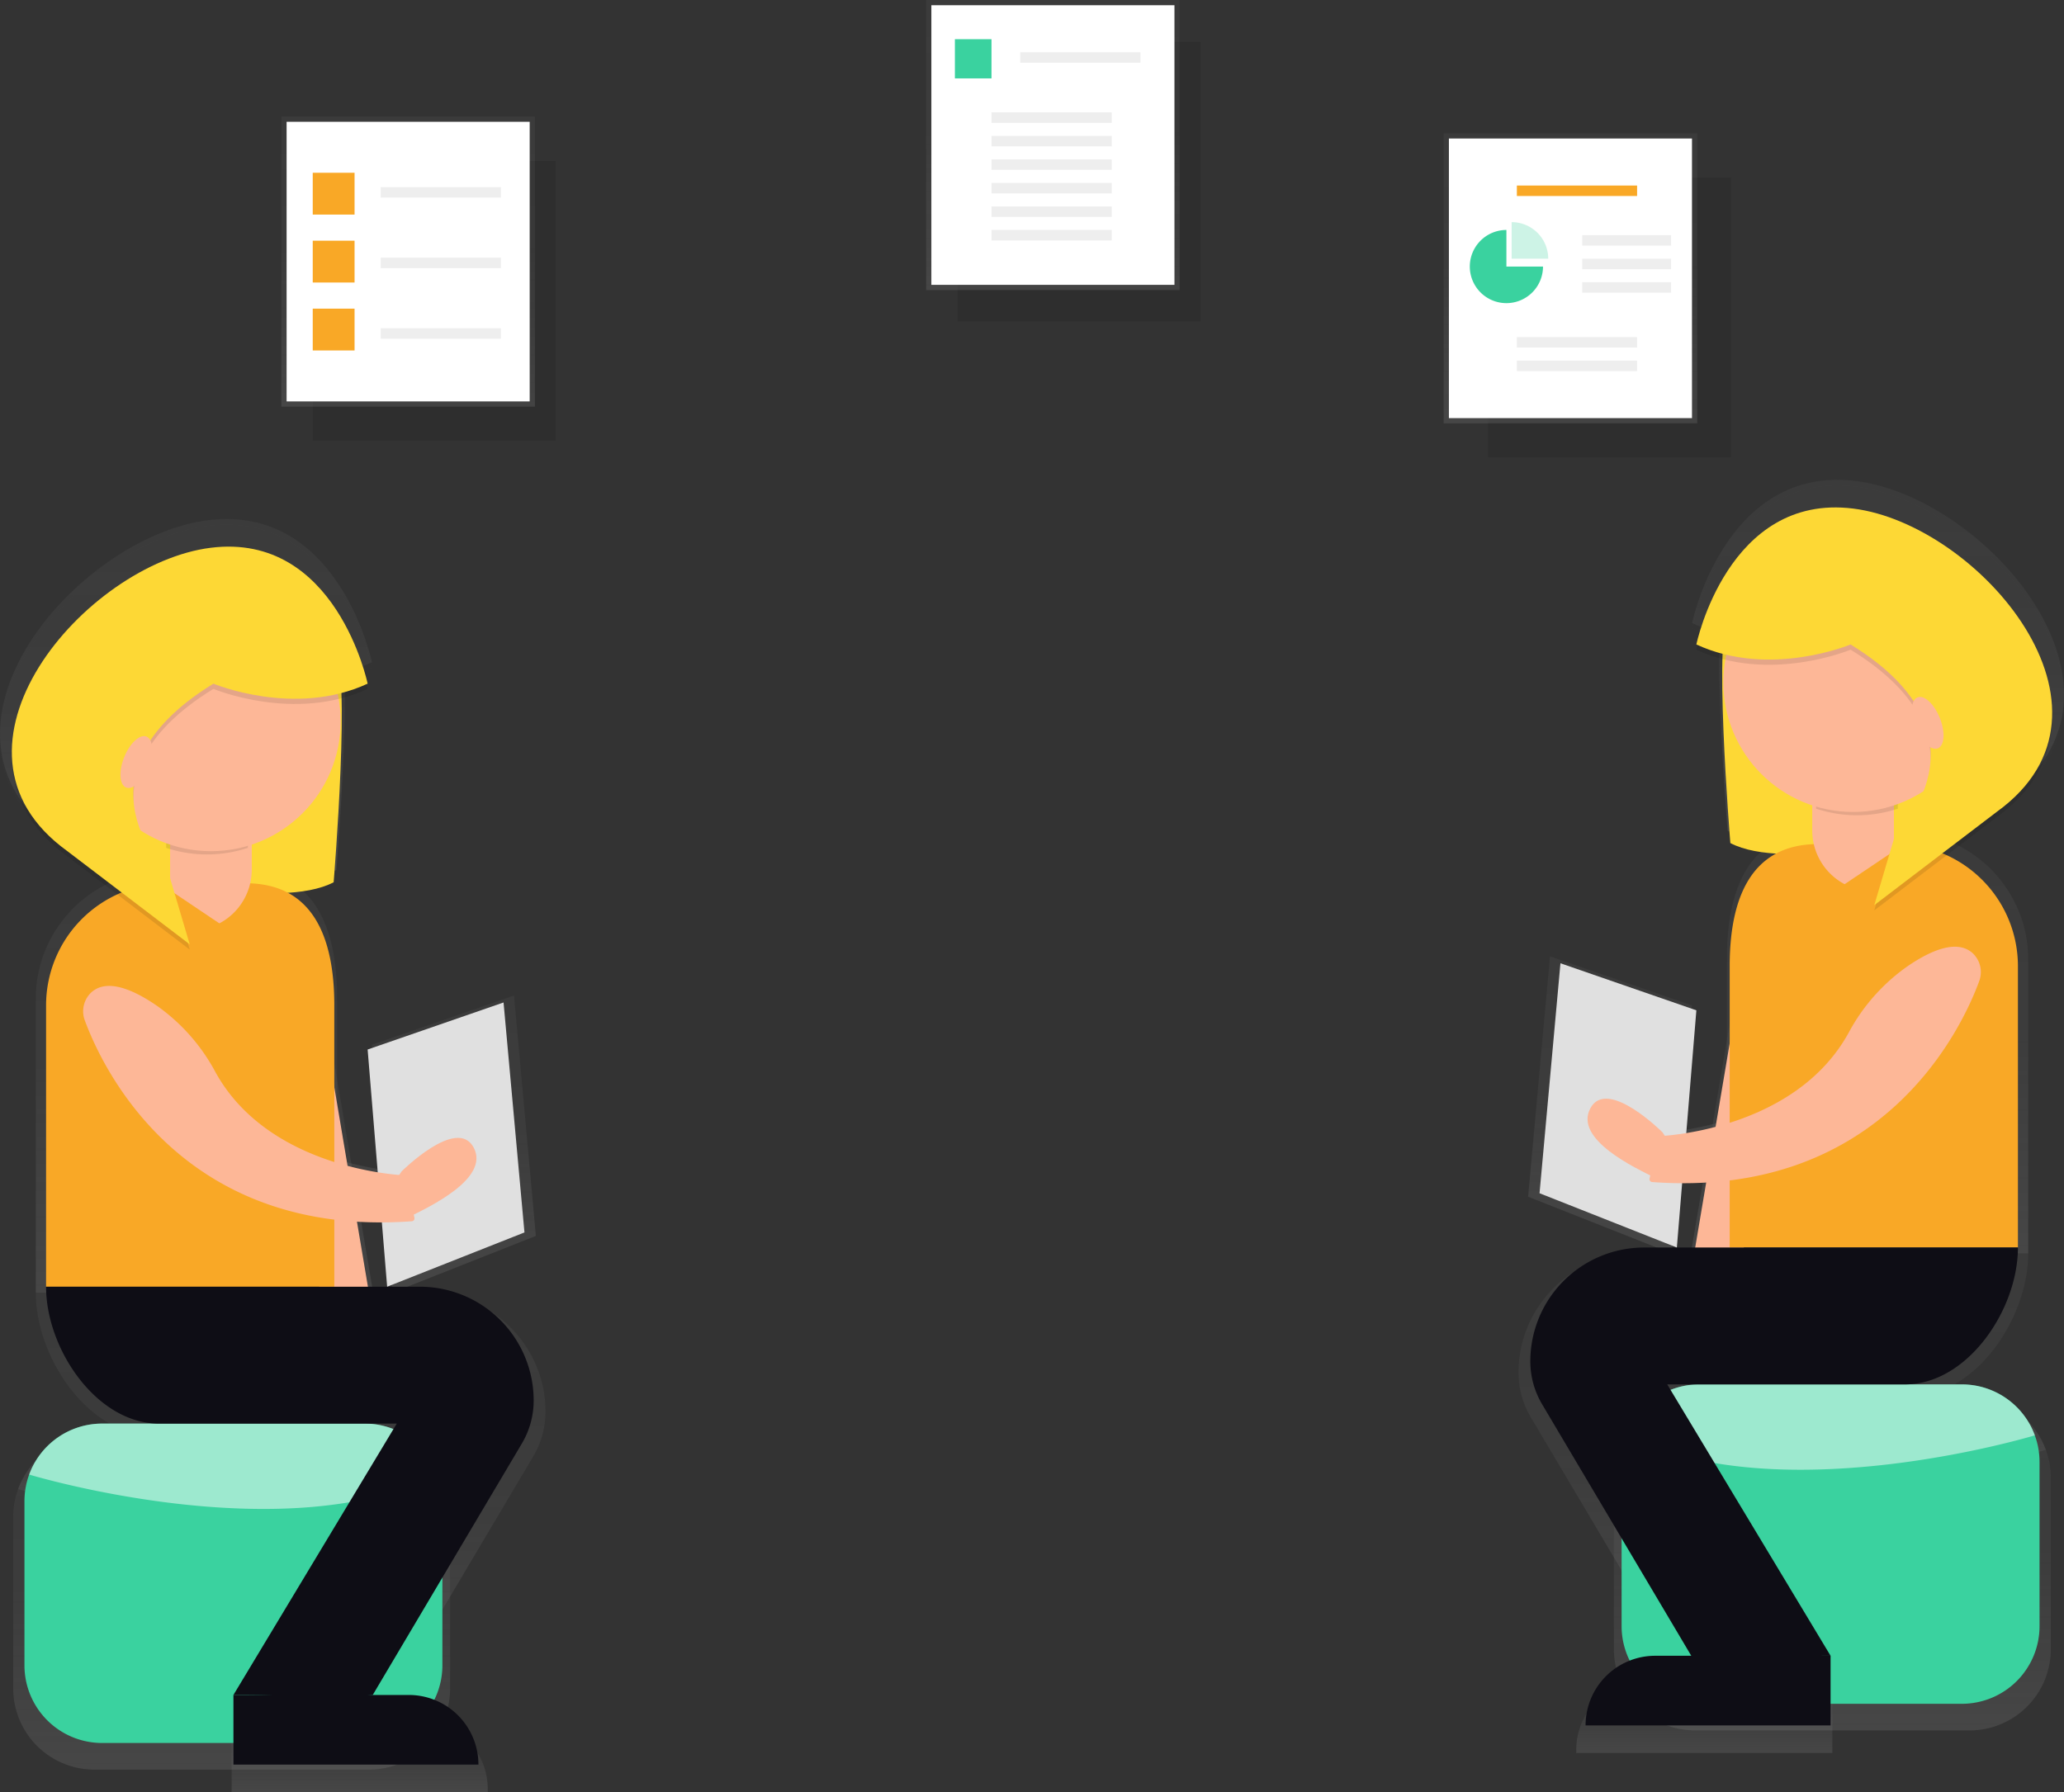 <svg id="a43fef58-93e3-4b2a-95d4-5d6f5b254bac" data-name="Layer 1" xmlns="http://www.w3.org/2000/svg" xmlns:xlink="http://www.w3.org/1999/xlink" width="789.649" height="685.812" viewBox="0 0 789.649 685.812"><rect x="0" y="0" width="789.649" height="685.812" fill="#333333" stroke="none"/><defs><linearGradient id="a58bc77d-d7c6-4666-8a0d-ed00993bb943" x1="402.824" y1="111" x2="402.824" gradientUnits="userSpaceOnUse"><stop offset="0" stop-color="gray" stop-opacity="0.25"/><stop offset="0.535" stop-color="gray" stop-opacity="0.12"/><stop offset="1" stop-color="gray" stop-opacity="0.1"/></linearGradient><linearGradient id="b7096b96-a6e5-40a0-8495-668f721fa865" x1="156.149" y1="155.608" x2="156.149" y2="44.608" xlink:href="#a58bc77d-d7c6-4666-8a0d-ed00993bb943"/><linearGradient id="bd8fcb0c-fc33-4ce6-a14c-6ae057f424a4" x1="600.824" y1="162" x2="600.824" y2="51" xlink:href="#a58bc77d-d7c6-4666-8a0d-ed00993bb943"/><linearGradient id="b817f28f-fb8d-43b3-b5e3-371fe4351c11" x1="284.187" y1="444.367" x2="284.187" y2="347.44" xlink:href="#a58bc77d-d7c6-4666-8a0d-ed00993bb943"/><linearGradient id="f3733011-0533-4b0a-99a5-b2cac69df381" x1="328.38" y1="612.954" x2="328.38" y2="477.106" xlink:href="#a58bc77d-d7c6-4666-8a0d-ed00993bb943"/><linearGradient id="a3522568-3ad6-481f-991f-585577151e97" x1="293.798" y1="784.261" x2="293.798" y2="656.501" xlink:href="#a58bc77d-d7c6-4666-8a0d-ed00993bb943"/><linearGradient id="a9f0b9d3-d092-4ac0-8e54-902a8072ad58" x1="293.798" y1="690.64" x2="293.798" y2="656.501" xlink:href="#a58bc77d-d7c6-4666-8a0d-ed00993bb943"/><linearGradient id="ebdf252d-6d4f-435b-b47b-ef58c7336c9b" x1="276.507" y1="601.746" x2="276.507" y2="440.365" xlink:href="#a58bc77d-d7c6-4666-8a0d-ed00993bb943"/><linearGradient id="a546c8a8-dfb7-4e23-b8ce-f6544446d5f8" x1="316.373" y1="767.183" x2="316.373" y2="601.746" xlink:href="#a58bc77d-d7c6-4666-8a0d-ed00993bb943"/><linearGradient id="b4ed1ae3-c5bf-44e2-8c9e-d6e5af190705" x1="342.789" y1="792.906" x2="342.789" y2="765.049" xlink:href="#a58bc77d-d7c6-4666-8a0d-ed00993bb943"/><linearGradient id="bcb8a234-7b78-4ba6-93d7-ce8b78a4a410" x1="283.232" y1="457.656" x2="283.232" y2="394.256" xlink:href="#a58bc77d-d7c6-4666-8a0d-ed00993bb943"/><linearGradient id="ba302c6a-2722-46f0-8149-65cae9a02800" x1="72.292" y1="361.129" x2="72.292" y2="333.38" xlink:href="#a58bc77d-d7c6-4666-8a0d-ed00993bb943"/><linearGradient id="a9cd1f96-d352-499f-8e59-9ebd9c284d79" x1="283.232" y1="428.838" x2="283.232" y2="397.138" xlink:href="#a58bc77d-d7c6-4666-8a0d-ed00993bb943"/><linearGradient id="a900c852-3439-4d8e-ac72-a8e7321524f8" x1="78.056" y1="318.862" x2="78.056" y2="215.117" xlink:href="#a58bc77d-d7c6-4666-8a0d-ed00993bb943"/><linearGradient id="be92a705-e08c-4765-9715-9cc7233e10c4" x1="276.323" y1="466.892" x2="276.323" y2="307.792" xlink:href="#a58bc77d-d7c6-4666-8a0d-ed00993bb943"/><linearGradient id="ba810955-72e3-4a78-b469-e9cfab8e6a34" x1="276.323" y1="464.801" x2="276.323" y2="305.702" xlink:href="#a58bc77d-d7c6-4666-8a0d-ed00993bb943"/><linearGradient id="a9afce16-eb32-4f3c-8c61-05036a8e6450" x1="253.39" y1="400.684" x2="253.39" y2="379.929" gradientTransform="translate(521.869 10.222) rotate(68.228)" xlink:href="#a58bc77d-d7c6-4666-8a0d-ed00993bb943"/><linearGradient id="b09ab568-d423-461a-a998-8d977d55b81d" x1="173.654" y1="494.652" x2="173.654" y2="380.951" xlink:href="#a58bc77d-d7c6-4666-8a0d-ed00993bb943"/><linearGradient id="ff3bc7dc-83b3-4bdb-81ac-fafcc5246435" x1="298.397" y1="574.455" x2="298.397" y2="479.854" xlink:href="#a58bc77d-d7c6-4666-8a0d-ed00993bb943"/><linearGradient id="f47ed495-81b3-4e2a-b748-5c8af9bf9b88" x1="373.136" y1="573.889" x2="373.136" y2="542.207" xlink:href="#a58bc77d-d7c6-4666-8a0d-ed00993bb943"/><linearGradient id="e15167c7-b911-4efd-b364-9547d628f3d8" x1="300.187" y1="429.367" x2="300.187" y2="332.44" gradientTransform="matrix(-1, 0, 0, 1, 1216, 0)" xlink:href="#a58bc77d-d7c6-4666-8a0d-ed00993bb943"/><linearGradient id="a07136d1-5b48-487d-a6a8-eeabdb4e7fea" x1="344.38" y1="597.954" x2="344.38" y2="462.106" gradientTransform="matrix(-1, 0, 0, 1, 1216, 0)" xlink:href="#a58bc77d-d7c6-4666-8a0d-ed00993bb943"/><linearGradient id="b61113da-2310-4dfa-b2c9-a70829250f50" x1="309.798" y1="769.261" x2="309.798" y2="641.501" gradientTransform="matrix(-1, 0, 0, 1, 1216, 0)" xlink:href="#a58bc77d-d7c6-4666-8a0d-ed00993bb943"/><linearGradient id="b7151272-18f7-4d8c-b708-b6374cef37ae" x1="309.798" y1="675.64" x2="309.798" y2="641.501" gradientTransform="matrix(-1, 0, 0, 1, 1216, 0)" xlink:href="#a58bc77d-d7c6-4666-8a0d-ed00993bb943"/><linearGradient id="f3ab1e42-1d0a-4147-b4d7-415ca273666b" x1="292.507" y1="586.746" x2="292.507" y2="425.365" gradientTransform="matrix(-1, 0, 0, 1, 1216, 0)" xlink:href="#a58bc77d-d7c6-4666-8a0d-ed00993bb943"/><linearGradient id="bdd462fd-bb43-40b3-b41e-e9097edfb2f7" x1="332.373" y1="752.183" x2="332.373" y2="586.746" gradientTransform="matrix(-1, 0, 0, 1, 1216, 0)" xlink:href="#a58bc77d-d7c6-4666-8a0d-ed00993bb943"/><linearGradient id="a5f660d2-018b-4969-aca4-69815ea27757" x1="358.789" y1="777.906" x2="358.789" y2="750.049" gradientTransform="matrix(-1, 0, 0, 1, 1216, 0)" xlink:href="#a58bc77d-d7c6-4666-8a0d-ed00993bb943"/><linearGradient id="e0093b5f-f2ba-4ac9-9420-f0136628424b" x1="299.232" y1="442.656" x2="299.232" y2="379.256" gradientTransform="matrix(-1, 0, 0, 1, 1216, 0)" xlink:href="#a58bc77d-d7c6-4666-8a0d-ed00993bb943"/><linearGradient id="ac6bb45d-adac-48ad-9764-c8be5dcd5329" x1="293.468" y1="453.222" x2="293.468" y2="425.474" gradientTransform="matrix(-1, 0, 0, 1, 1010.824, -107.094)" xlink:href="#a58bc77d-d7c6-4666-8a0d-ed00993bb943"/><linearGradient id="af0e1ca7-6d63-4f50-a099-b97e74540867" x1="299.232" y1="413.838" x2="299.232" y2="382.138" gradientTransform="matrix(-1, 0, 0, 1, 1216, 0)" xlink:href="#a58bc77d-d7c6-4666-8a0d-ed00993bb943"/><linearGradient id="aa1c28a0-21ff-4de2-84f4-f67526b5257b" x1="299.232" y1="410.956" x2="299.232" y2="307.211" gradientTransform="matrix(-1, 0, 0, 1, 1010.824, -107.094)" xlink:href="#a58bc77d-d7c6-4666-8a0d-ed00993bb943"/><linearGradient id="aeaa8ce8-4d56-4a02-a3fe-ada3d5695ef0" x1="292.323" y1="451.892" x2="292.323" y2="292.792" gradientTransform="matrix(-1, 0, 0, 1, 1216, 0)" xlink:href="#a58bc77d-d7c6-4666-8a0d-ed00993bb943"/><linearGradient id="a4390f66-820b-4840-ade1-63ec7397c555" x1="292.323" y1="449.801" x2="292.323" y2="290.702" gradientTransform="matrix(-1, 0, 0, 1, 1216, 0)" xlink:href="#a58bc77d-d7c6-4666-8a0d-ed00993bb943"/><linearGradient id="fb7b27c2-abc0-4911-bec2-f0e053f6c084" x1="269.39" y1="385.684" x2="269.39" y2="364.929" gradientTransform="matrix(-0.929, -0.371, -0.371, 0.929, 1335.99, 126.692)" xlink:href="#a58bc77d-d7c6-4666-8a0d-ed00993bb943"/><linearGradient id="e1d17c14-8c36-4fdf-9703-49f1162c5dae" x1="394.83" y1="586.746" x2="394.83" y2="473.045" gradientTransform="matrix(-1, 0, 0, 1, 1010.824, -107.094)" xlink:href="#a58bc77d-d7c6-4666-8a0d-ed00993bb943"/><linearGradient id="b3b5b917-e022-4456-a68a-754c74f8d9e2" x1="314.397" y1="559.455" x2="314.397" y2="464.854" gradientTransform="matrix(-1, 0, 0, 1, 1216, 0)" xlink:href="#a58bc77d-d7c6-4666-8a0d-ed00993bb943"/><linearGradient id="af7cd6a3-d00c-4765-bc85-b47f5ccbaa2d" x1="389.136" y1="558.889" x2="389.136" y2="527.207" gradientTransform="matrix(-1, 0, 0, 1, 1216, 0)" xlink:href="#a58bc77d-d7c6-4666-8a0d-ed00993bb943"/></defs><title>Meeting</title><rect x="366.324" y="16" width="93" height="107" opacity="0.1"/><rect x="354.324" width="97" height="111" fill="url(#a58bc77d-d7c6-4666-8a0d-ed00993bb943)"/><rect x="356.324" y="2" width="93" height="107" fill="#fff"/><rect x="365.324" y="15" width="14" height="15" fill="#3ad29f"/><rect x="390.324" y="20" width="46" height="4" fill="#eee"/><rect x="379.324" y="43" width="46" height="4" fill="#eee"/><rect x="379.324" y="52" width="46" height="4" fill="#eee"/><rect x="379.324" y="61" width="46" height="4" fill="#eee"/><rect x="379.324" y="70" width="46" height="4" fill="#eee"/><rect x="379.324" y="79" width="46" height="4" fill="#eee"/><rect x="379.324" y="88" width="46" height="4" fill="#eee"/><rect x="119.649" y="61.608" width="93" height="107" opacity="0.1"/><rect x="107.649" y="44.608" width="97" height="111" fill="url(#b7096b96-a6e5-40a0-8495-668f721fa865)"/><rect x="109.649" y="46.608" width="93" height="107" fill="#fff"/><rect x="145.649" y="71.608" width="46" height="4" fill="#eee"/><rect x="145.649" y="98.608" width="46" height="4" fill="#eee"/><rect x="145.649" y="125.608" width="46" height="4" fill="#eee"/><rect x="119.649" y="66.108" width="16" height="16" fill="#f9a826"/><rect x="119.649" y="92.108" width="16" height="16" fill="#f9a826"/><rect x="119.649" y="118.108" width="16" height="16" fill="#f9a826"/><rect x="569.324" y="68" width="93" height="107" opacity="0.1"/><rect x="552.324" y="51" width="97" height="111" fill="url(#bd8fcb0c-fc33-4ce6-a14c-6ae057f424a4)"/><rect x="554.324" y="53" width="93" height="107" fill="#fff"/><rect x="580.324" y="71" width="46" height="4" fill="#f9a826"/><rect x="580.324" y="129" width="46" height="4" fill="#eee"/><rect x="580.324" y="138" width="46" height="4" fill="#eee"/><rect x="605.324" y="90" width="34" height="4" fill="#eee"/><rect x="605.324" y="99" width="34" height="4" fill="#eee"/><rect x="605.324" y="108" width="34" height="4" fill="#eee"/><path d="M781.5,195.094a14,14,0,1,0,14,14h-14Z" transform="translate(-205.176 -107.094)" fill="#3ad29f"/><path d="M783.5,192.094v14h14A14,14,0,0,0,783.5,192.094Z" transform="translate(-205.176 -107.094)" fill="#3ad29f" opacity="0.25"/><path d="M231.438,387.693l25.088,49.131s55.403,14.635,77.355,3.136c0,0,7.317-88.853,0-91.989S226.211,355.288,231.438,387.693Z" transform="translate(-205.176 -107.094)" fill="url(#b817f28f-fb8d-43b3-b5e3-371fe4351c11)"/><path d="M349.287,609.755l-18.944,3.199L307.473,477.505l.822-.139a18.379,18.379,0,0,1,21.182,15.062Z" transform="translate(-205.176 -107.094)" fill="url(#f3733011-0533-4b0a-99a5-b2cac69df381)"/><path d="M377.371,687.566v65.628a31.067,31.067,0,0,1-31.066,31.066H241.292a31.067,31.067,0,0,1-31.066-31.066v-65.628a31.028,31.028,0,0,1,31.066-31.066H346.305a31.028,31.028,0,0,1,31.066,31.066Z" transform="translate(-205.176 -107.094)" fill="url(#a3522568-3ad6-481f-991f-585577151e97)"/><path d="M375.488,676.885c-61.45,30.951-163.379,0-163.379,0a31.094,31.094,0,0,1,29.183-20.384H346.305A31.094,31.094,0,0,1,375.488,676.885Z" transform="translate(-205.176 -107.094)" fill="url(#a9f0b9d3-d092-4ac0-8e54-902a8072ad58)"/><path d="M334.144,601.746H218.871V489.196A48.831,48.831,0,0,1,267.702,440.365h31.059c26.968,0,35.382,21.862,35.382,48.831Z" transform="translate(-205.176 -107.094)" fill="url(#ebdf252d-6d4f-435b-b47b-ef58c7336c9b)"/><path d="M368.347,601.746H218.871v0c0,24.935,20.214,54.754,45.148,54.754h95.1l-65.321,108.548h0c55.715,0,.961,4.803,55.715,0l59.654-100.61a33.658,33.658,0,0,0,4.706-17.166v-0A45.526,45.526,0,0,0,368.347,601.746Z" transform="translate(-205.176 -107.094)" fill="url(#a546c8a8-dfb7-4e23-b8ce-f6544446d5f8)"/><path d="M391.78,792.906H293.798V765.049h71.332A26.649,26.649,0,0,1,391.78,791.698Z" transform="translate(-205.176 -107.094)" fill="url(#b4ed1ae3-c5bf-44e2-8c9e-d6e5af190705)"/><path d="M276.312,457.656h-9.411V394.256H299.562v40.15A23.25,23.25,0,0,1,276.312,457.656Z" transform="translate(-205.176 -107.094)" fill="url(#bcb8a234-7b78-4ba6-93d7-ce8b78a4a410)"/><polygon points="59.301 333.38 93.426 356.326 71.332 361.129 51.159 358.247 59.301 333.38" fill="url(#ba302c6a-2722-46f0-8149-65cae9a02800)"/><g opacity="0.1"><path d="M266.901,426.199a51.859,51.859,0,0,0,32.66,0V397.138h-32.66Z" transform="translate(-205.176 -107.094)" fill="url(#a9cd1f96-d352-499f-8e59-9ebd9c284d79)"/></g><circle cx="78.056" cy="266.99" r="51.873" fill="url(#a900c852-3439-4d8e-ac72-a8e7321524f8)"/><g opacity="0.1"><path d="M285.795,362.605s32.405,13.589,61.675,0c0,0-12.544-60.629-62.72-54.357s-113.941,80.491-57.493,121.259L276.323,466.892l-8.298-27.978S226.211,399.192,285.795,362.605Z" transform="translate(-205.176 -107.094)" fill="url(#be92a705-e08c-4765-9715-9cc7233e10c4)"/></g><path d="M285.795,360.514s32.405,13.589,61.675,0c0,0-12.544-60.629-62.72-54.357s-113.941,80.491-57.493,121.259l49.066,37.386-8.298-27.978S226.211,397.101,285.795,360.514Z" transform="translate(-205.176 -107.094)" fill="url(#ba810955-72e3-4a78-b469-e9cfab8e6a34)"/><ellipse cx="253.39" cy="390.306" rx="10.976" ry="5.227" transform="translate(-408.236 373.757) rotate(-68.228)" fill="url(#a9afce16-eb32-4f3c-8c61-05036a8e6450)"/><polygon points="142.294 399.767 150.101 494.652 205.014 472.941 196.652 380.951 142.294 399.767" fill="url(#b09ab568-d423-461a-a998-8d977d55b81d)"/><path d="M232.825,493.73c6.717,18.246,38.299,87.036,130.778,80.258a1.125,1.125,0,0,0,1.017-1.349l-3.579-17s-54.246-1.644-76.068-41.425a76.427,76.427,0,0,0-23.899-26.803c-9.184-6.215-19.493-10.587-25.695-4.954A10.383,10.383,0,0,0,232.825,493.73Z" transform="translate(-205.176 -107.094)" fill="url(#ff3bc7dc-83b3-4bdb-81ac-fafcc5246435)"/><path d="M361.041,555.637s22.094-22.094,28.818-9.606-18.251,24.015-25.936,27.857l-8.645-9.606Z" transform="translate(-205.176 -107.094)" fill="url(#f47ed495-81b3-4e2a-b748-5c8af9bf9b88)"/><path d="M234.824,394.702l24,47s53,14,74,3c0,0,7-85,0-88S229.824,363.702,234.824,394.702Z" transform="translate(-205.176 -107.094)" fill="#fdd835"/><path d="M318.373,478.171h0a18.379,18.379,0,0,1,18.379,18.379v113.03a0,0,0,0,1,0,0H318.373a0,0,0,0,1,0,0V478.171A0,0,0,0,1,318.373,478.171Z" transform="matrix(0.986, -0.166, 0.166, 0.986, -291.155, -44.966)" fill="#fdb797"/><path d="M374.428,681.57v62.782a29.72,29.72,0,0,1-29.719,29.719H244.251a29.72,29.72,0,0,1-29.719-29.719v-62.782A29.682,29.682,0,0,1,244.251,651.852H344.71a29.682,29.682,0,0,1,29.719,29.719Z" transform="translate(-205.176 -107.094)" fill="#3ad29f"/><path d="M372.627,671.352c-58.785,29.608-156.294,0-156.294,0A29.746,29.746,0,0,1,244.251,651.852H344.71A29.746,29.746,0,0,1,372.627,671.352Z" transform="translate(-205.176 -107.094)" fill="#fff" opacity="0.5"/><path d="M333.076,599.472H222.803V491.802a46.713,46.713,0,0,1,46.713-46.713h29.712c25.799,0,33.848,20.914,33.848,46.713Z" transform="translate(-205.176 -107.094)" fill="#f9a826"/><path d="M365.796,599.472H222.803v0c0,23.853,19.337,52.38,43.19,52.38H356.969L294.48,755.692h0c53.299,0,.919,4.595,53.299,0l57.067-96.247a32.198,32.198,0,0,0,4.502-16.421v0A43.552,43.552,0,0,0,365.796,599.472Z" transform="translate(-205.176 -107.094)" fill="#0e0d15"/><path d="M89.305,648.598h67.083a26.649,26.649,0,0,1,26.649,26.649v0a0,0,0,0,1,0,0H89.305a0,0,0,0,1,0,0V648.598A0,0,0,0,1,89.305,648.598Z" fill="#0e0d15"/><path d="M65.074,295.386H96.318a0,0,0,0,1,0,0V332.787a23.25,23.25,0,0,1-23.25,23.25H65.074a0,0,0,0,1,0,0V295.386A0,0,0,0,1,65.074,295.386Z" fill="#fdb797"/><polygon points="61.254 338.1 93.899 360.05 72.764 364.645 53.466 361.888 61.254 338.1" fill="#f9a826"/><path d="M268.75,431.538a49.609,49.609,0,0,0,31.244,0V403.737H268.75Z" transform="translate(-205.176 -107.094)" opacity="0.1"/><circle cx="80.696" cy="276.089" r="49.623" fill="#fdb797"/><path d="M286.824,370.702s31,13,59,0c0,0-12-58-60-52s-109,77-55,116l46.938,35.764-7.938-26.764S229.824,405.702,286.824,370.702Z" transform="translate(-205.176 -107.094)" opacity="0.1"/><path d="M286.824,368.702s31,13,59,0c0,0-12-58-60-52s-109,77-55,116l46.938,35.764-7.938-26.764S229.824,403.702,286.824,368.702Z" transform="translate(-205.176 -107.094)" fill="#fdd835"/><ellipse cx="257.324" cy="398.702" rx="10.5" ry="5" transform="translate(-413.558 382.693) rotate(-68.228)" fill="#fdb797"/><polygon points="140.649 401.608 148.117 492.378 200.649 471.608 192.649 383.608 140.649 401.608" fill="#e0e0e0"/><path d="M237.652,497.64c6.426,17.454,36.638,83.262,125.106,76.777a1.076,1.076,0,0,0,.973-1.291l-3.424-16.263s-51.894-1.573-72.769-39.628a73.113,73.113,0,0,0-22.862-25.64c-8.786-5.946-18.648-10.128-24.581-4.739A9.932,9.932,0,0,0,237.652,497.64Z" transform="translate(-205.176 -107.094)" fill="#fdb797"/><path d="M358.806,555.363s21.136-21.136,27.568-9.189-17.46,22.974-24.811,26.649l-8.27-9.189Z" transform="translate(-205.176 -107.094)" fill="#fdb797"/><path d="M968.562,372.693l-25.088,49.131s-55.403,14.635-77.355,3.136c0,0-7.317-88.853,0-91.989S973.789,340.288,968.562,372.693Z" transform="translate(-205.176 -107.094)" fill="url(#e15167c7-b911-4efd-b364-9547d628f3d8)"/><path d="M850.713,594.755l18.944,3.199L892.527,462.505l-.822-.139a18.379,18.379,0,0,0-21.182,15.062Z" transform="translate(-205.176 -107.094)" fill="url(#a07136d1-5b48-487d-a6a8-eeabdb4e7fea)"/><path d="M822.629,672.566v65.628a31.067,31.067,0,0,0,31.066,31.066H958.708a31.067,31.067,0,0,0,31.066-31.066v-65.628a31.028,31.028,0,0,0-31.066-31.066H853.695a31.028,31.028,0,0,0-31.066,31.066Z" transform="translate(-205.176 -107.094)" fill="url(#b61113da-2310-4dfa-b2c9-a70829250f50)"/><path d="M824.512,661.885c61.45,30.951,163.379,0,163.379,0a31.094,31.094,0,0,0-29.183-20.384H853.695A31.094,31.094,0,0,0,824.512,661.885Z" transform="translate(-205.176 -107.094)" fill="url(#b7151272-18f7-4d8c-b708-b6374cef37ae)"/><path d="M865.856,586.746H981.129V474.196A48.831,48.831,0,0,0,932.298,425.365h-31.059c-26.968,0-35.382,21.862-35.382,48.831Z" transform="translate(-205.176 -107.094)" fill="url(#f3ab1e42-1d0a-4147-b4d7-415ca273666b)"/><path d="M831.653,586.746H981.129v0c0,24.935-20.214,54.754-45.148,54.754H840.881l65.321,108.548h-0c-55.715,0-.961,4.803-55.715,0l-59.654-100.61a33.658,33.658,0,0,1-4.706-17.166v-0A45.526,45.526,0,0,1,831.653,586.746Z" transform="translate(-205.176 -107.094)" fill="url(#bdd462fd-bb43-40b3-b41e-e9097edfb2f7)"/><path d="M808.22,777.906H906.202V750.049H834.869A26.649,26.649,0,0,0,808.22,776.698Z" transform="translate(-205.176 -107.094)" fill="url(#a5f660d2-018b-4969-aca4-69815ea27757)"/><path d="M923.688,442.656h9.411V379.256H900.438v40.15A23.25,23.25,0,0,0,923.688,442.656Z" transform="translate(-205.176 -107.094)" fill="url(#e0093b5f-f2ba-4ac9-9420-f0136628424b)"/><polygon points="730.348 318.38 696.223 341.326 718.317 346.129 738.489 343.247 730.348 318.38" fill="url(#ac6bb45d-adac-48ad-9764-c8be5dcd5329)"/><g opacity="0.1"><path d="M933.099,411.199a51.859,51.859,0,0,1-32.66,0V382.138h32.66Z" transform="translate(-205.176 -107.094)" fill="url(#af0e1ca7-6d63-4f50-a099-b97e74540867)"/></g><circle cx="711.593" cy="251.99" r="51.873" fill="url(#aa1c28a0-21ff-4de2-84f4-f67526b5257b)"/><g opacity="0.1"><path d="M914.205,347.605s-32.405,13.589-61.675,0c0,0,12.544-60.629,62.72-54.357s113.941,80.491,57.493,121.259L923.677,451.892l8.298-27.978S973.789,384.192,914.205,347.605Z" transform="translate(-205.176 -107.094)" fill="url(#aeaa8ce8-4d56-4a02-a3fe-ada3d5695ef0)"/></g><path d="M914.205,345.514s-32.405,13.589-61.675,0c0,0,12.544-60.629,62.72-54.357s113.941,80.491,57.493,121.259l-49.066,37.386,8.298-27.978S973.789,382.101,914.205,345.514Z" transform="translate(-205.176 -107.094)" fill="url(#a4390f66-820b-4840-ade1-63ec7397c555)"/><ellipse cx="946.61" cy="375.306" rx="5.227" ry="10.976" transform="translate(-276.858 270.788) rotate(-21.772)" fill="url(#fb7b27c2-abc0-4911-bec2-f0e053f6c084)"/><polygon points="647.354 384.767 639.547 479.652 584.634 457.941 592.997 365.951 647.354 384.767" fill="url(#e1d17c14-8c36-4fdf-9703-49f1162c5dae)"/><path d="M967.175,478.73c-6.717,18.246-38.299,87.036-130.778,80.258a1.125,1.125,0,0,1-1.017-1.349l3.579-17s54.246-1.644,76.068-41.425a76.427,76.427,0,0,1,23.899-26.803c9.184-6.215,19.493-10.587,25.695-4.954A10.383,10.383,0,0,1,967.175,478.73Z" transform="translate(-205.176 -107.094)" fill="url(#b3b5b917-e022-4456-a68a-754c74f8d9e2)"/><path d="M838.959,540.637s-22.094-22.094-28.818-9.606,18.251,24.015,25.936,27.857l8.645-9.606Z" transform="translate(-205.176 -107.094)" fill="url(#af7cd6a3-d00c-4765-bc85-b47f5ccbaa2d)"/><path d="M965.176,379.702l-24,47s-53,14-74,3c0,0-7-85,0-88S970.176,348.702,965.176,379.702Z" transform="translate(-205.176 -107.094)" fill="#fdd835"/><path d="M863.248,463.171h18.379a0,0,0,0,1,0,0v113.03a18.379,18.379,0,0,1-18.379,18.379h0a0,0,0,0,1,0,0V463.171a0,0,0,0,1,0,0Z" transform="translate(1439.469 1088.531) rotate(-170.416)" fill="#fdb797"/><path d="M825.572,666.57v62.782a29.72,29.72,0,0,0,29.719,29.719H955.749a29.72,29.72,0,0,0,29.719-29.719v-62.782A29.682,29.682,0,0,0,955.749,636.852H855.29a29.682,29.682,0,0,0-29.719,29.719Z" transform="translate(-205.176 -107.094)" fill="#3ad29f"/><path d="M827.373,656.352c58.785,29.608,156.294,0,156.294,0A29.746,29.746,0,0,0,955.749,636.852H855.29A29.746,29.746,0,0,0,827.373,656.352Z" transform="translate(-205.176 -107.094)" fill="#fff" opacity="0.5"/><path d="M866.924,584.472H977.197V476.802a46.713,46.713,0,0,0-46.713-46.713H900.772c-25.799,0-33.848,20.914-33.848,46.713Z" transform="translate(-205.176 -107.094)" fill="#f9a826"/><path d="M834.204,584.472H977.197v0c0,23.853-19.337,52.38-43.19,52.38H843.032l62.488,103.841h0c-53.299,0-.919,4.595-53.299,0L795.154,644.445a32.198,32.198,0,0,1-4.502-16.421v0A43.552,43.552,0,0,1,834.204,584.472Z" transform="translate(-205.176 -107.094)" fill="#0e0d15"/><path d="M811.787,740.692h93.732a0,0,0,0,1,0,0v0a26.649,26.649,0,0,1-26.649,26.649H811.787a0,0,0,0,1,0,0V740.692A0,0,0,0,1,811.787,740.692Z" transform="translate(1512.131 1400.94) rotate(-180)" fill="#0e0d15"/><path d="M898.506,387.48H906.5a23.25,23.25,0,0,1,23.25,23.25v37.4a0,0,0,0,1,0,0H898.506a0,0,0,0,1,0,0V387.48A0,0,0,0,1,898.506,387.48Z" transform="translate(1623.08 728.517) rotate(-180)" fill="#fdb797"/><polygon points="728.394 323.1 695.749 345.05 716.885 349.645 736.183 346.888 728.394 323.1" fill="#f9a826"/><path d="M931.25,416.538a49.609,49.609,0,0,1-31.244,0V388.737H931.25Z" transform="translate(-205.176 -107.094)" opacity="0.1"/><circle cx="708.952" cy="261.089" r="49.623" fill="#fdb797"/><path d="M913.176,355.702s-31,13-59,0c0,0,12-58,60-52s109,77,55,116l-46.938,35.764,7.938-26.764S970.176,390.702,913.176,355.702Z" transform="translate(-205.176 -107.094)" opacity="0.1"/><path d="M913.176,353.702s-31,13-59,0c0,0,12-58,60-52s109,77,55,116l-46.938,35.764,7.938-26.764S970.176,388.702,913.176,353.702Z" transform="translate(-205.176 -107.094)" fill="#fdd835"/><ellipse cx="942.676" cy="383.702" rx="5" ry="10.5" transform="translate(-280.252 269.928) rotate(-21.772)" fill="#fdb797"/><polygon points="649 386.608 641.532 477.378 589 456.608 597 368.608 649 386.608" fill="#e0e0e0"/><path d="M962.348,482.64c-6.426,17.454-36.638,83.262-125.106,76.777a1.076,1.076,0,0,1-.973-1.291l3.424-16.263s51.894-1.573,72.769-39.628a73.113,73.113,0,0,1,22.862-25.64c8.786-5.946,18.648-10.128,24.581-4.739A9.932,9.932,0,0,1,962.348,482.64Z" transform="translate(-205.176 -107.094)" fill="#fdb797"/><path d="M841.194,540.363s-21.136-21.136-27.568-9.189,17.46,22.974,24.811,26.649l8.27-9.189Z" transform="translate(-205.176 -107.094)" fill="#fdb797"/></svg>